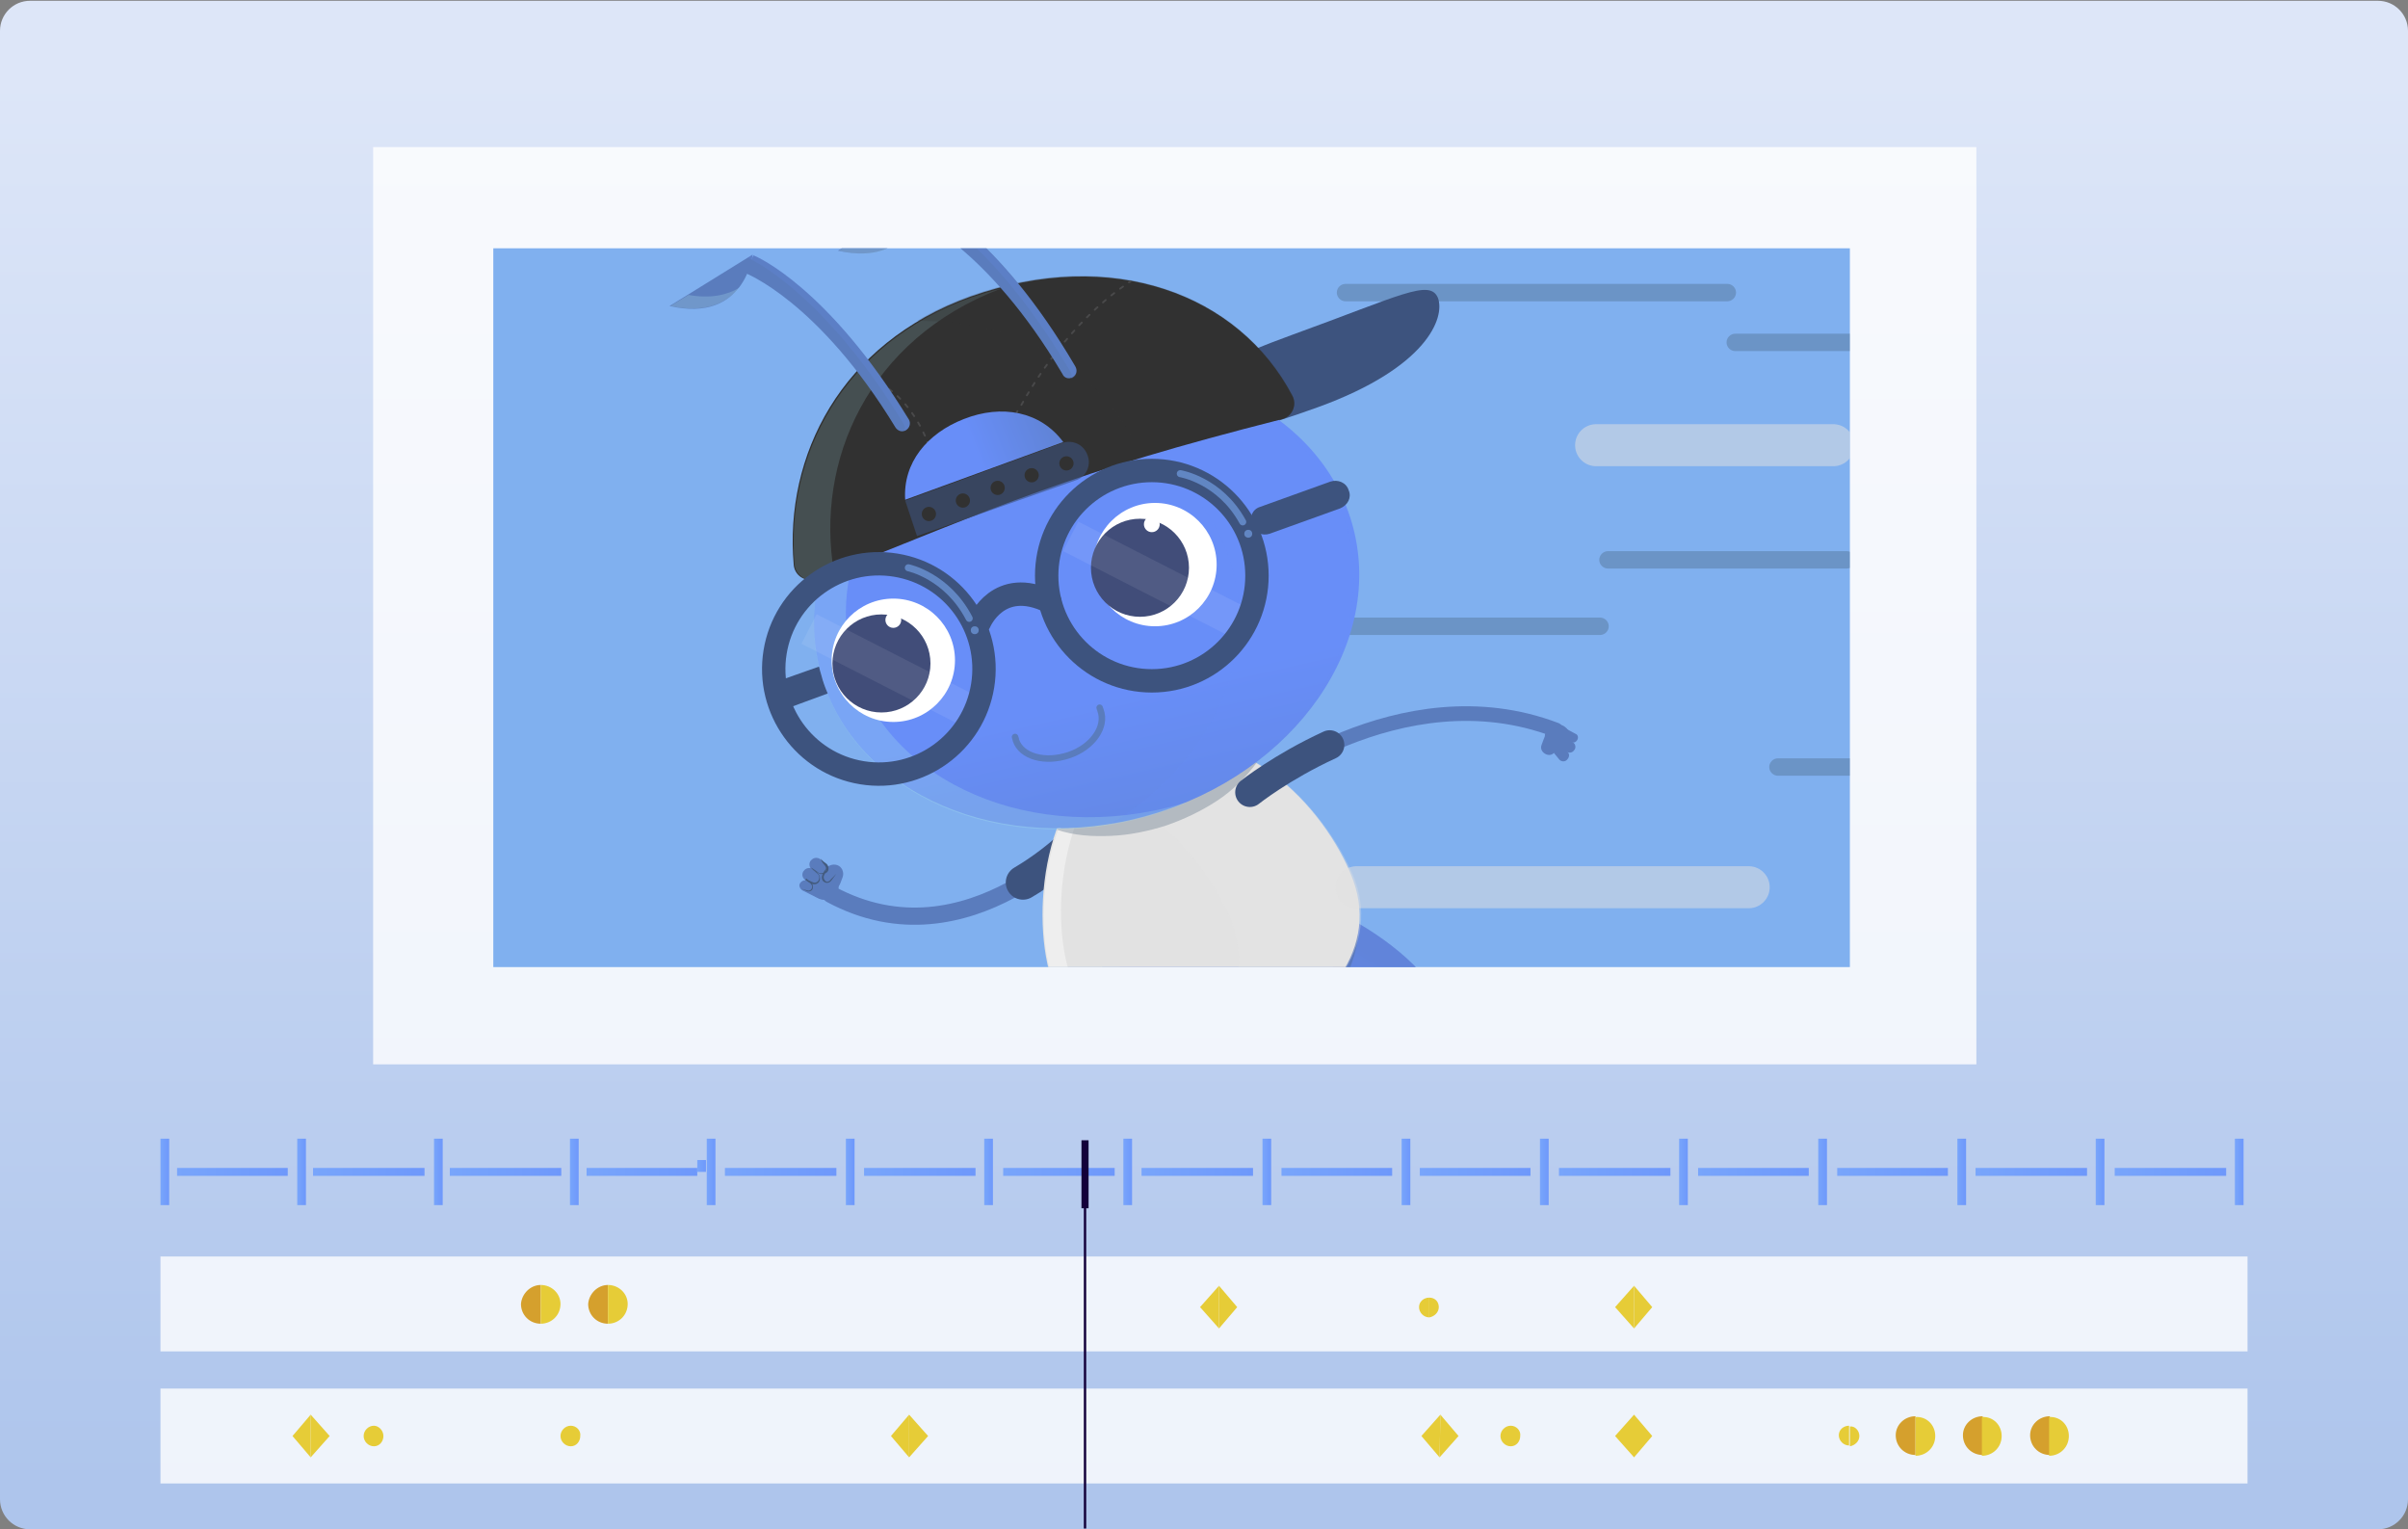 <?xml version="1.0" encoding="utf-8"?>
<!-- Generator: Adobe Illustrator 22.1.0, SVG Export Plug-In . SVG Version: 6.00 Build 0)  -->
<svg version="1.1" id="Capa_1" xmlns="http://www.w3.org/2000/svg" xmlns:xlink="http://www.w3.org/1999/xlink" x="0px" y="0px"
	 viewBox="0 0 304.6 193.4" style="enable-background:new 0 0 304.6 193.4;" xml:space="preserve">
<rect x="0" y="0" width="304.6" height="193.4" fill="#808080" stroke="none"/>
<style type="text/css">
	.st0{fill:url(#SVGID_1_);}
	.st1{opacity:0.8;fill:#FFFFFF;enable-background:new    ;}
	.st2{fill:#E6CC37;}
	.st3{fill:url(#SVGID_2_);}
	.st4{fill:url(#SVGID_3_);}
	.st5{fill:url(#SVGID_4_);}
	.st6{fill:url(#SVGID_5_);}
	.st7{fill:url(#SVGID_6_);}
	.st8{fill:url(#SVGID_7_);}
	.st9{fill:url(#SVGID_8_);}
	.st10{fill:url(#SVGID_9_);}
	.st11{fill:url(#SVGID_10_);}
	.st12{fill:url(#SVGID_11_);}
	.st13{fill:url(#SVGID_12_);}
	.st14{fill:url(#SVGID_13_);}
	.st15{fill:url(#SVGID_14_);}
	.st16{fill:url(#SVGID_15_);}
	.st17{fill:url(#SVGID_16_);}
	.st18{fill:url(#SVGID_17_);}
	.st19{fill:url(#SVGID_18_);}
	.st20{fill:url(#SVGID_19_);}
	.st21{fill:url(#SVGID_20_);}
	.st22{fill:url(#SVGID_21_);}
	.st23{fill:url(#SVGID_22_);}
	.st24{fill:url(#SVGID_23_);}
	.st25{fill:url(#SVGID_24_);}
	.st26{fill:url(#SVGID_25_);}
	.st27{fill:url(#SVGID_26_);}
	.st28{fill:url(#SVGID_27_);}
	.st29{fill:url(#SVGID_28_);}
	.st30{fill:url(#SVGID_29_);}
	.st31{fill:url(#SVGID_30_);}
	.st32{fill:url(#SVGID_31_);}
	.st33{fill:url(#SVGID_32_);}
	.st34{fill:url(#SVGID_33_);}
	.st35{fill:#80B0EF;}
	.st36{opacity:0.48;}
	.st37{opacity:0.73;clip-path:url(#SVGID_35_);}
	.st38{fill:#465E77;}
	.st39{clip-path:url(#SVGID_37_);}
	.st40{fill:#5A7CBD;}
	.st41{fill:none;stroke:#5A7CBD;stroke-width:2.175;stroke-linecap:round;stroke-miterlimit:10;}
	.st42{fill:none;stroke:#3D537E;stroke-width:4.35;stroke-linecap:round;stroke-miterlimit:10;}
	.st43{fill:#435B7E;}
	.st44{fill:#3D537E;}
	.st45{fill:none;stroke:#5A7CBD;stroke-width:1.852;stroke-linecap:round;stroke-miterlimit:10;}
	.st46{fill:url(#SVGID_38_);}
	.st47{opacity:0.15;fill:#688FF8;enable-background:new    ;}
	.st48{opacity:0.27;fill:#A9E3EE;enable-background:new    ;}
	.st49{opacity:0.3;}
	.st50{fill:#425971;}
	.st51{fill:#E2E2E2;}
	.st52{opacity:0.3;fill:#E2E2E2;enable-background:new    ;}
	.st53{opacity:0.4;}
	.st54{fill:#FFFFFF;}
	.st55{fill:url(#SVGID_39_);}
	.st56{fill:#313131;}
	.st57{opacity:0.17;}
	.st58{fill:#A9E3EE;}
	.st59{opacity:0.26;}
	.st60{fill:none;stroke:#49494A;stroke-width:0.232;stroke-linecap:round;stroke-miterlimit:10;}
	.st61{fill:none;stroke:#49494A;stroke-width:0.232;stroke-linecap:round;stroke-miterlimit:10;stroke-dasharray:0.462,0.925;}
	.st62{fill:none;stroke:#49494A;stroke-width:0.232;stroke-linecap:round;stroke-miterlimit:10;stroke-dasharray:0.471,0.942;}
	.st63{opacity:0.15;}
	.st64{fill:#688FF8;}
	.st65{opacity:0.27;}
	.st66{fill:none;stroke:#5A7CBD;stroke-width:0.822;stroke-linecap:round;stroke-linejoin:round;stroke-miterlimit:10;}
	.st67{fill:#414D79;}
	.st68{opacity:8.000000e-02;fill:#FFFFFF;enable-background:new    ;}
	.st69{fill:none;stroke:#3D537E;stroke-width:2.958;stroke-miterlimit:10;}
	.st70{fill:none;stroke:#3D537E;stroke-width:2.958;stroke-linecap:round;stroke-miterlimit:10;}
	
		.st71{opacity:0.6;fill:none;stroke:#7AA8F2;stroke-width:0.886;stroke-linecap:round;stroke-miterlimit:10;enable-background:new    ;}
	.st72{opacity:0.6;fill:#7AA8F2;enable-background:new    ;}
	.st73{fill:url(#SVGID_40_);}
	.st74{opacity:0.6;fill:#3D537E;enable-background:new    ;}
	.st75{fill:none;stroke:#3D537E;stroke-width:3.704;stroke-linecap:round;stroke-miterlimit:10;}
	.st76{clip-path:url(#SVGID_42_);}
	
		.st77{opacity:0.52;fill:none;stroke:#E2E2E2;stroke-width:5.316;stroke-linecap:round;stroke-linejoin:round;stroke-miterlimit:10;enable-background:new    ;}
	.st78{fill:#D5A02D;}
	.st79{fill:#13003A;}
</style>
<g>
	
		<linearGradient id="SVGID_1_" gradientUnits="userSpaceOnUse" x1="152.3" y1="183.316" x2="152.3" y2="5.579" gradientTransform="matrix(1 0 0 -1 0 193.4)">
		<stop  offset="0" style="stop-color:#DDE6F8"/>
		<stop  offset="1" style="stop-color:#AEC5EC"/>
	</linearGradient>
	<path class="st0" d="M300.8,0.1H3.8C1.7,0.1,0,1.8,0,3.9v185.7c0,2.1,1.7,3.8,3.8,3.8h297c2.1,0,3.8-1.7,3.8-3.8V3.9
		C304.6,1.8,302.9,0.1,300.8,0.1z"/>
	<rect x="47.2" y="18.6" class="st1" width="202.8" height="116"/>
	<rect x="20.3" y="175.6" class="st1" width="264" height="12"/>
	<rect x="20.3" y="158.9" class="st1" width="264" height="12"/>
	<g>
		<polygon class="st2" points="154.2,162.6 154.2,168 151.8,165.3 		"/>
		<polygon class="st2" points="156.5,165.3 154.2,168 154.2,162.6 		"/>
	</g>
	<g>
		<polygon class="st2" points="206.7,162.6 206.7,168 204.3,165.3 		"/>
		<polygon class="st2" points="209,165.3 206.7,168 206.7,162.6 		"/>
	</g>
	<polygon class="st2" points="206.7,178.9 204.3,181.6 206.7,184.3 209,181.6 	"/>
	<g>
		<polygon class="st2" points="182.2,178.9 182.1,184.3 179.8,181.6 		"/>
		<polygon class="st2" points="184.5,181.6 182.1,184.3 182.2,178.9 		"/>
	</g>
	<g>
		<polygon class="st2" points="115,178.9 115,184.3 112.7,181.6 		"/>
		<polygon class="st2" points="117.4,181.6 115,184.3 115,178.9 		"/>
	</g>
	<g>
		<polygon class="st2" points="39.3,178.9 39.3,184.3 37,181.6 		"/>
		<polygon class="st2" points="41.7,181.6 39.3,184.3 39.3,178.9 		"/>
	</g>
	<g>
		
			<linearGradient id="SVGID_2_" gradientUnits="userSpaceOnUse" x1="72.115" y1="45.2" x2="73.209" y2="45.2" gradientTransform="matrix(1 0 0 -1 0 193.4)">
			<stop  offset="0" style="stop-color:#78A5FB"/>
			<stop  offset="1" style="stop-color:#6E98FB"/>
		</linearGradient>
		<rect x="72.1" y="144" class="st3" width="1.1" height="8.4"/>
		
			<linearGradient id="SVGID_3_" gradientUnits="userSpaceOnUse" x1="89.38" y1="45.2" x2="90.473" y2="45.2" gradientTransform="matrix(1 0 0 -1 0 193.4)">
			<stop  offset="0" style="stop-color:#78A5FB"/>
			<stop  offset="1" style="stop-color:#6E98FB"/>
		</linearGradient>
		<rect x="89.4" y="144" class="st4" width="1.1" height="8.4"/>
		
			<linearGradient id="SVGID_4_" gradientUnits="userSpaceOnUse" x1="106.956" y1="45.2" x2="108.05" y2="45.2" gradientTransform="matrix(1 0 0 -1 0 193.4)">
			<stop  offset="0" style="stop-color:#78A5FB"/>
			<stop  offset="1" style="stop-color:#6E98FB"/>
		</linearGradient>
		<rect x="107" y="144" class="st5" width="1.1" height="8.4"/>
		
			<linearGradient id="SVGID_5_" gradientUnits="userSpaceOnUse" x1="124.533" y1="45.2" x2="125.626" y2="45.2" gradientTransform="matrix(1 0 0 -1 0 193.4)">
			<stop  offset="0" style="stop-color:#78A5FB"/>
			<stop  offset="1" style="stop-color:#6E98FB"/>
		</linearGradient>
		<rect x="124.5" y="144" class="st6" width="1.1" height="8.4"/>
		
			<linearGradient id="SVGID_6_" gradientUnits="userSpaceOnUse" x1="142.109" y1="45.2" x2="143.203" y2="45.2" gradientTransform="matrix(1 0 0 -1 0 193.4)">
			<stop  offset="0" style="stop-color:#78A5FB"/>
			<stop  offset="1" style="stop-color:#6E98FB"/>
		</linearGradient>
		<rect x="142.1" y="144" class="st7" width="1.1" height="8.4"/>
		
			<linearGradient id="SVGID_7_" gradientUnits="userSpaceOnUse" x1="159.686" y1="45.2" x2="160.78" y2="45.2" gradientTransform="matrix(1 0 0 -1 0 193.4)">
			<stop  offset="0" style="stop-color:#78A5FB"/>
			<stop  offset="1" style="stop-color:#6E98FB"/>
		</linearGradient>
		<rect x="159.7" y="144" class="st8" width="1.1" height="8.4"/>
		
			<linearGradient id="SVGID_8_" gradientUnits="userSpaceOnUse" x1="177.262" y1="45.2" x2="178.356" y2="45.2" gradientTransform="matrix(1 0 0 -1 0 193.4)">
			<stop  offset="0" style="stop-color:#78A5FB"/>
			<stop  offset="1" style="stop-color:#6E98FB"/>
		</linearGradient>
		<rect x="177.3" y="144" class="st9" width="1.1" height="8.4"/>
		
			<linearGradient id="SVGID_9_" gradientUnits="userSpaceOnUse" x1="194.839" y1="45.2" x2="195.933" y2="45.2" gradientTransform="matrix(1 0 0 -1 0 193.4)">
			<stop  offset="0" style="stop-color:#78A5FB"/>
			<stop  offset="1" style="stop-color:#6E98FB"/>
		</linearGradient>
		<rect x="194.8" y="144" class="st10" width="1.1" height="8.4"/>
		
			<linearGradient id="SVGID_10_" gradientUnits="userSpaceOnUse" x1="212.416" y1="45.2" x2="213.509" y2="45.2" gradientTransform="matrix(1 0 0 -1 0 193.4)">
			<stop  offset="0" style="stop-color:#78A5FB"/>
			<stop  offset="1" style="stop-color:#6E98FB"/>
		</linearGradient>
		<rect x="212.4" y="144" class="st11" width="1.1" height="8.4"/>
		
			<linearGradient id="SVGID_11_" gradientUnits="userSpaceOnUse" x1="229.992" y1="45.2" x2="231.086" y2="45.2" gradientTransform="matrix(1 0 0 -1 0 193.4)">
			<stop  offset="0" style="stop-color:#78A5FB"/>
			<stop  offset="1" style="stop-color:#6E98FB"/>
		</linearGradient>
		<rect x="230" y="144" class="st12" width="1.1" height="8.4"/>
		
			<linearGradient id="SVGID_12_" gradientUnits="userSpaceOnUse" x1="247.569" y1="45.2" x2="248.662" y2="45.2" gradientTransform="matrix(1 0 0 -1 0 193.4)">
			<stop  offset="0" style="stop-color:#78A5FB"/>
			<stop  offset="1" style="stop-color:#6E98FB"/>
		</linearGradient>
		<rect x="247.6" y="144" class="st13" width="1.1" height="8.4"/>
		
			<linearGradient id="SVGID_13_" gradientUnits="userSpaceOnUse" x1="265.145" y1="45.2" x2="266.239" y2="45.2" gradientTransform="matrix(1 0 0 -1 0 193.4)">
			<stop  offset="0" style="stop-color:#78A5FB"/>
			<stop  offset="1" style="stop-color:#6E98FB"/>
		</linearGradient>
		<rect x="265.1" y="144" class="st14" width="1.1" height="8.4"/>
		
			<linearGradient id="SVGID_14_" gradientUnits="userSpaceOnUse" x1="282.722" y1="45.2" x2="283.816" y2="45.2" gradientTransform="matrix(1 0 0 -1 0 193.4)">
			<stop  offset="0" style="stop-color:#78A5FB"/>
			<stop  offset="1" style="stop-color:#6E98FB"/>
		</linearGradient>
		<rect x="282.7" y="144" class="st15" width="1.1" height="8.4"/>
		
			<linearGradient id="SVGID_15_" gradientUnits="userSpaceOnUse" x1="74.173" y1="45.2" x2="88.234" y2="45.2" gradientTransform="matrix(1 0 0 -1 0 193.4)">
			<stop  offset="0" style="stop-color:#78A5FB"/>
			<stop  offset="1" style="stop-color:#6E98FB"/>
		</linearGradient>
		<polygon class="st16" points="88.2,147.7 88.2,148.7 74.2,148.7 74.2,147.7 		"/>
		
			<linearGradient id="SVGID_16_" gradientUnits="userSpaceOnUse" x1="91.749" y1="45.2" x2="105.811" y2="45.2" gradientTransform="matrix(1 0 0 -1 0 193.4)">
			<stop  offset="0" style="stop-color:#78A5FB"/>
			<stop  offset="1" style="stop-color:#6E98FB"/>
		</linearGradient>
		<polygon class="st17" points="105.8,147.7 105.8,148.7 91.7,148.7 91.7,147.7 		"/>
		
			<linearGradient id="SVGID_17_" gradientUnits="userSpaceOnUse" x1="109.326" y1="45.2" x2="123.387" y2="45.2" gradientTransform="matrix(1 0 0 -1 0 193.4)">
			<stop  offset="0" style="stop-color:#78A5FB"/>
			<stop  offset="1" style="stop-color:#6E98FB"/>
		</linearGradient>
		<polygon class="st18" points="123.4,147.7 123.4,148.7 109.3,148.7 109.3,147.7 		"/>
		
			<linearGradient id="SVGID_18_" gradientUnits="userSpaceOnUse" x1="126.9" y1="45.2" x2="140.961" y2="45.2" gradientTransform="matrix(1 0 0 -1 0 193.4)">
			<stop  offset="0" style="stop-color:#78A5FB"/>
			<stop  offset="1" style="stop-color:#6E98FB"/>
		</linearGradient>
		<polygon class="st19" points="141,147.7 141,148.7 126.9,148.7 126.9,147.7 		"/>
		
			<linearGradient id="SVGID_19_" gradientUnits="userSpaceOnUse" x1="144.435" y1="45.2" x2="158.497" y2="45.2" gradientTransform="matrix(1 0 0 -1 0 193.4)">
			<stop  offset="0" style="stop-color:#78A5FB"/>
			<stop  offset="1" style="stop-color:#6E98FB"/>
		</linearGradient>
		<polygon class="st20" points="158.5,147.7 158.5,148.7 144.4,148.7 144.4,147.7 		"/>
		
			<linearGradient id="SVGID_20_" gradientUnits="userSpaceOnUse" x1="162.055" y1="45.2" x2="176.117" y2="45.2" gradientTransform="matrix(1 0 0 -1 0 193.4)">
			<stop  offset="0" style="stop-color:#78A5FB"/>
			<stop  offset="1" style="stop-color:#6E98FB"/>
		</linearGradient>
		<polygon class="st21" points="176.1,147.7 176.1,148.7 162.1,148.7 162.1,147.7 		"/>
		
			<linearGradient id="SVGID_21_" gradientUnits="userSpaceOnUse" x1="179.567" y1="45.2" x2="193.628" y2="45.2" gradientTransform="matrix(1 0 0 -1 0 193.4)">
			<stop  offset="0" style="stop-color:#78A5FB"/>
			<stop  offset="1" style="stop-color:#6E98FB"/>
		</linearGradient>
		<polygon class="st22" points="193.6,147.7 193.6,148.7 179.6,148.7 179.6,147.7 		"/>
		
			<linearGradient id="SVGID_22_" gradientUnits="userSpaceOnUse" x1="197.2" y1="45.2" x2="211.261" y2="45.2" gradientTransform="matrix(1 0 0 -1 0 193.4)">
			<stop  offset="0" style="stop-color:#78A5FB"/>
			<stop  offset="1" style="stop-color:#6E98FB"/>
		</linearGradient>
		<polygon class="st23" points="211.3,147.7 211.3,148.7 197.2,148.7 197.2,147.7 		"/>
		
			<linearGradient id="SVGID_23_" gradientUnits="userSpaceOnUse" x1="214.785" y1="45.2" x2="228.846" y2="45.2" gradientTransform="matrix(1 0 0 -1 0 193.4)">
			<stop  offset="0" style="stop-color:#78A5FB"/>
			<stop  offset="1" style="stop-color:#6E98FB"/>
		</linearGradient>
		<polygon class="st24" points="228.8,147.7 228.8,148.7 214.8,148.7 214.8,147.7 		"/>
		
			<linearGradient id="SVGID_24_" gradientUnits="userSpaceOnUse" x1="232.355" y1="45.2" x2="246.417" y2="45.2" gradientTransform="matrix(1 0 0 -1 0 193.4)">
			<stop  offset="0" style="stop-color:#78A5FB"/>
			<stop  offset="1" style="stop-color:#6E98FB"/>
		</linearGradient>
		<polygon class="st25" points="246.4,147.7 246.4,148.7 232.4,148.7 232.4,147.7 		"/>
		
			<linearGradient id="SVGID_25_" gradientUnits="userSpaceOnUse" x1="249.938" y1="45.2" x2="264" y2="45.2" gradientTransform="matrix(1 0 0 -1 0 193.4)">
			<stop  offset="0" style="stop-color:#78A5FB"/>
			<stop  offset="1" style="stop-color:#6E98FB"/>
		</linearGradient>
		<polygon class="st26" points="264,147.7 264,148.7 249.9,148.7 249.9,147.7 		"/>
		
			<linearGradient id="SVGID_26_" gradientUnits="userSpaceOnUse" x1="267.515" y1="45.2" x2="281.576" y2="45.2" gradientTransform="matrix(1 0 0 -1 0 193.4)">
			<stop  offset="0" style="stop-color:#78A5FB"/>
			<stop  offset="1" style="stop-color:#6E98FB"/>
		</linearGradient>
		<polygon class="st27" points="281.6,147.7 281.6,148.7 267.5,148.7 267.5,147.7 		"/>
		
			<linearGradient id="SVGID_27_" gradientUnits="userSpaceOnUse" x1="88.234" y1="45.95" x2="89.38" y2="45.95" gradientTransform="matrix(1 0 0 -1 0 193.4)">
			<stop  offset="0" style="stop-color:#78A5FB"/>
			<stop  offset="1" style="stop-color:#6E98FB"/>
		</linearGradient>
		<rect x="88.2" y="146.7" class="st28" width="1.1" height="1.5"/>
		
			<linearGradient id="SVGID_28_" gradientUnits="userSpaceOnUse" x1="54.851" y1="45.2" x2="55.945" y2="45.2" gradientTransform="matrix(1 0 0 -1 0 193.4)">
			<stop  offset="0" style="stop-color:#78A5FB"/>
			<stop  offset="1" style="stop-color:#6E98FB"/>
		</linearGradient>
		<rect x="54.9" y="144" class="st29" width="1.1" height="8.4"/>
		
			<linearGradient id="SVGID_29_" gradientUnits="userSpaceOnUse" x1="56.9" y1="45.2" x2="70.961" y2="45.2" gradientTransform="matrix(1 0 0 -1 0 193.4)">
			<stop  offset="0" style="stop-color:#78A5FB"/>
			<stop  offset="1" style="stop-color:#6E98FB"/>
		</linearGradient>
		<polygon class="st30" points="71,147.7 71,148.7 56.9,148.7 56.9,147.7 		"/>
		
			<linearGradient id="SVGID_30_" gradientUnits="userSpaceOnUse" x1="37.587" y1="45.2" x2="38.681" y2="45.2" gradientTransform="matrix(1 0 0 -1 0 193.4)">
			<stop  offset="0" style="stop-color:#78A5FB"/>
			<stop  offset="1" style="stop-color:#6E98FB"/>
		</linearGradient>
		<rect x="37.6" y="144" class="st31" width="1.1" height="8.4"/>
		
			<linearGradient id="SVGID_31_" gradientUnits="userSpaceOnUse" x1="39.644" y1="45.2" x2="53.706" y2="45.2" gradientTransform="matrix(1 0 0 -1 0 193.4)">
			<stop  offset="0" style="stop-color:#78A5FB"/>
			<stop  offset="1" style="stop-color:#6E98FB"/>
		</linearGradient>
		<polygon class="st32" points="53.7,147.7 53.7,148.7 39.6,148.7 39.6,147.7 		"/>
		
			<linearGradient id="SVGID_32_" gradientUnits="userSpaceOnUse" x1="20.323" y1="45.2" x2="21.417" y2="45.2" gradientTransform="matrix(1 0 0 -1 0 193.4)">
			<stop  offset="0" style="stop-color:#78A5FB"/>
			<stop  offset="1" style="stop-color:#6E98FB"/>
		</linearGradient>
		<rect x="20.3" y="144" class="st33" width="1.1" height="8.4"/>
		
			<linearGradient id="SVGID_33_" gradientUnits="userSpaceOnUse" x1="22.38" y1="45.2" x2="36.441" y2="45.2" gradientTransform="matrix(1 0 0 -1 0 193.4)">
			<stop  offset="0" style="stop-color:#78A5FB"/>
			<stop  offset="1" style="stop-color:#6E98FB"/>
		</linearGradient>
		<polygon class="st34" points="36.4,147.7 36.4,148.7 22.4,148.7 22.4,147.7 		"/>
	</g>
	<g>
		<rect x="62.4" y="31.4" class="st35" width="171.6" height="90.9"/>
		<g class="st36">
			<g>
				<defs>
					<rect id="SVGID_34_" x="62.4" y="31.4" width="171.6" height="90.9"/>
				</defs>
				<clipPath id="SVGID_35_">
					<use xlink:href="#SVGID_34_"  style="overflow:visible;"/>
				</clipPath>
				<g class="st37">
					<path class="st38" d="M233.6,71.9h-30.2c-0.6,0-1.1-0.5-1.1-1.1s0.5-1.1,1.1-1.1h30.2c0.6,0,1.1,0.5,1.1,1.1
						S234.2,71.9,233.6,71.9z"/>
					<path class="st38" d="M202.4,80.3h-36.9c-0.6,0-1.1-0.5-1.1-1.1s0.5-1.1,1.1-1.1h36.9c0.6,0,1.1,0.5,1.1,1.1
						S203,80.3,202.4,80.3z"/>
					<path class="st38" d="M218.5,38.1h-48.3c-0.6,0-1.1-0.5-1.1-1.1s0.5-1.1,1.1-1.1h48.3c0.6,0,1.1,0.5,1.1,1.1
						S219.1,38.1,218.5,38.1z"/>
					<path class="st38" d="M249.4,98.1h-24.5c-0.6,0-1.1-0.5-1.1-1.1s0.5-1.1,1.1-1.1h24.5c0.6,0,1.1,0.5,1.1,1.1
						C250.5,97.6,250,98.1,249.4,98.1z"/>
					<path class="st38" d="M257,44.4h-37.5c-0.6,0-1.1-0.5-1.1-1.1s0.5-1.1,1.1-1.1H257c0.6,0,1.1,0.5,1.1,1.1S257.6,44.4,257,44.4z
						"/>
				</g>
			</g>
		</g>
		<g>
			<g>
				<defs>
					<rect id="SVGID_36_" x="62.4" y="31.4" width="171.6" height="90.9"/>
				</defs>
				<clipPath id="SVGID_37_">
					<use xlink:href="#SVGID_36_"  style="overflow:visible;"/>
				</clipPath>
				<g class="st39">
					<g>
						<g>
							<path class="st40" d="M101.7,110.1L101.7,110.1c0.3-0.4,0.8-0.4,1.2-0.2l1.6,1.2c0.4,0.3,0.4,0.8,0.2,1.2l0,0
								c-0.3,0.4-0.8,0.4-1.2,0.2l-1.6-1.2C101.4,111,101.4,110.4,101.7,110.1z"/>
							<path class="st40" d="M101.2,111.7L101.2,111.7c0.2-0.3,0.6-0.5,0.9-0.3l1.6,0.8c0.3,0.2,0.5,0.6,0.3,0.9l0,0
								c-0.2,0.3-0.6,0.5-0.9,0.3l-1.6-0.8C101.2,112.4,101,112,101.2,111.7z"/>
							<path class="st40" d="M102.7,108.7L102.7,108.7c0.3-0.3,0.9-0.3,1.2,0.1l1.1,1.2c0.3,0.3,0.3,0.9-0.1,1.2l0,0
								c-0.3,0.3-0.9,0.3-1.2-0.1l-1.1-1.2C102.3,109.5,102.3,109,102.7,108.7z"/>
							<path class="st40" d="M105.9,109.4L105.9,109.4c0.6,0.2,0.9,0.9,0.7,1.5l-0.3,0.8c-0.2,0.6-0.9,0.9-1.5,0.7l0,0
								c-0.6-0.2-0.9-0.9-0.7-1.5l0.3-0.9C104.6,109.5,105.3,109.2,105.9,109.4z"/>
							<circle class="st40" cx="104.3" cy="112" r="1.8"/>
						</g>
						<path class="st41" d="M137.7,104.9c0,0-15.2,17.6-32.6,8.2"/>
						<path class="st42" d="M137.7,104.9c0,0-3.2,3.7-8.3,6.7"/>
						<g>
							<path class="st43" d="M104.6,109.7c-0.1,0.3-0.2,0.6-0.3,0.9c-0.2,0.3-0.1,0.6,0.1,0.8s0.5,0.1,0.7-0.2
								c0.2-0.2,0.5-0.5,0.7-0.7c-0.2,0.3-0.4,0.5-0.6,0.8s-0.6,0.5-1,0.2c-0.3-0.2-0.3-0.7-0.1-1
								C104.2,110.2,104.4,110,104.6,109.7z"/>
						</g>
						<g>
							<path class="st43" d="M102.5,109.7l0.8,0.6c0.3,0.2,0.5,0.6,0.4,1s-0.5,0.6-0.9,0.5s-0.6-0.3-0.9-0.5l0.1-0.2l0.6,0.5
								c0.2,0.2,0.3,0.5,0.2,0.8c-0.1,0.3-0.5,0.4-0.7,0.3l-0.7-0.3l0.7,0.2c0.2,0.1,0.5,0,0.6-0.3c0.1-0.2,0-0.4-0.2-0.6l-0.6-0.4
								c0,0-0.1-0.1,0-0.1c0,0,0.1-0.1,0.1,0l0,0c0.3,0.1,0.6,0.3,0.9,0.4c0.3,0.1,0.6-0.1,0.7-0.4c0.1-0.3,0-0.6-0.3-0.8
								L102.5,109.7z"/>
						</g>
						<g>
							<path class="st43" d="M102.6,109.7c0.3,0.2,0.6,0.4,1,0.7l0,0c0.3,0.1,0.6,0,0.8-0.2c0.2-0.2,0.1-0.6-0.1-0.8l0,0l0,0
								c-0.2-0.2-0.4-0.5-0.5-0.8c0.2,0.2,0.4,0.4,0.7,0.6l0,0c0.3,0.2,0.4,0.7,0.2,1c-0.2,0.3-0.7,0.4-1,0.3l0,0l0,0
								C103.1,110.2,102.8,110,102.6,109.7z"/>
						</g>
					</g>
					<path class="st44" d="M181.9,37.7c0.9,2.5-1.4,8.8-15.2,13.8s-25.6,7-26.6,4.5s9.5-8.6,23.2-13.6
						C177.1,37.4,180.9,35.2,181.9,37.7z"/>
					<path class="st40" d="M173.6,147.8c0.5,2.2,3.5,13.9,8.6,22.8c0.1,0.2,0,0.5-0.2,0.6l-4.6,1.5c-1.8,0.6-2.7,2.4-2.2,4.2l0,0
						c0.1,0.2,0.3,0.3,0.6,0.2c0,0,5.6-2.6,7.4-3.5c0,0,2.7-1.1,1.7-2.8c-2.8-4.4-7.1-16.6-8.8-23.7c-0.1-0.2-0.3-0.4-0.5-0.3
						l-1.6,0.5C173.6,147.4,173.5,147.6,173.6,147.8z"/>
					<path class="st45" d="M139.8,138.5c0,0-1.4,8.7,8.2,25.1"/>
					<path class="st40" d="M153.4,151.8c0.5,2.2,3.3,13.9,8.3,22.9c0.1,0.2,0,0.5-0.2,0.6l-4.6,1.4c-1.8,0.5-2.8,2.4-2.2,4.2l0,0
						c0.1,0.2,0.3,0.4,0.6,0.2c0,0,5.6-2.5,7.5-3.4c0,0,2.7-1.1,1.7-2.8c-2.7-4.5-6.9-16.7-8.5-23.8c-0.1-0.2-0.3-0.4-0.5-0.3
						l-1.6,0.5C153.5,151.4,153.4,151.6,153.4,151.8z"/>
					
						<linearGradient id="SVGID_38_" gradientUnits="userSpaceOnUse" x1="151.127" y1="60.616" x2="176.711" y2="81.801" gradientTransform="matrix(0.94 -0.341 -0.341 -0.94 31.093 255.517)">
						<stop  offset="0.497" style="stop-color:#688EF8"/>
						<stop  offset="1" style="stop-color:#6083D5"/>
					</linearGradient>
					<path class="st46" d="M182.9,127.9c4.3,11.9-1.4,21.7-14.8,26.5c-13.4,4.8-26.6-0.1-30.4-10.7c-3.8-10.6-0.4-26.3,13-31.2
						C160.8,108.9,179.6,118.8,182.9,127.9z"/>
					<path class="st47" d="M150.7,112.6c-4.2,1.5-7.4,4.1-9.7,7.2c9.3,2.1,19.4,9,21.7,15.4c3,8.4,1.1,15.8-5.1,21.1
						c3.4,0,6.9-0.6,10.5-1.9c13.4-4.8,19.1-14.6,14.8-26.5C179.6,118.8,160.8,108.9,150.7,112.6z"/>
					<path class="st45" d="M172.4,130.5c0,0,6.2,6.3,7.9,25.2"/>
					<path class="st48" d="M171,153.1c-13.4,4.8-26.6-0.1-30.4-10.7c-3.5-9.8-0.8-24,10.1-29.9h-0.1c-13.4,4.8-16.8,20.6-13,31.2
						s17,15.5,30.4,10.7c1.4-0.5,2.8-1.1,4-1.7C171.7,152.8,171.4,153,171,153.1z"/>
					<g class="st49">
						<path class="st50" d="M136.5,129.2c3.1,2.1,6.6,3.2,10.1,3.4s6.8-0.6,10.1-1.9c3.3-1.3,6.3-3,8.9-5.3c1.3-1.2,2.5-2.4,3.6-3.9
							c1-1.5,2-3,2.5-4.9c0.3,1.9-0.2,3.9-0.9,5.7s-1.8,3.6-3.1,5.1c-2.6,3.1-6.1,5.3-9.7,6.7c-3.7,1.4-7.9,2.1-11.8,1.2
							C142.3,134.6,138.6,132.4,136.5,129.2z"/>
					</g>
					<path class="st51" d="M171.2,111.4c3.3,9.2-4.2,17.5-14.5,21.2s-20.5-0.1-23.5-8.2c-3-8.2-1.3-25.5,9-29.3
						C158.1,89.3,168.7,104.3,171.2,111.4z"/>
					<path class="st52" d="M142.4,95c-2.4,0.9-4.3,2.5-5.8,4.5c10.4,1.6,17.3,11.9,19.3,17.4c2.4,6.6-0.8,12.7-6.6,17
						c2.4,0,5-0.5,7.6-1.4c10.3-3.7,17.8-12,14.5-21.2C168.7,104.3,158.1,89.3,142.4,95z"/>
					<g class="st53">
						<path class="st54" d="M135.5,123.7c-3-8.2-1.1-25.6,9.4-29.4c0.2-0.1,0.5-0.2,0.7-0.2c-0.9,0.2-1.9,0.5-2.9,0.8
							c-10.5,3.8-12.4,21.2-9.4,29.4c2.9,7.9,12.8,11.7,23,8.4C146.9,134.9,138.1,131.1,135.5,123.7z"/>
					</g>
					<g class="st49">
						<path class="st50" d="M133.6,104.9c2.3-0.8,4.4-1.4,6.5-2.1c2.1-0.6,4.2-1.3,6.3-2s4.1-1.4,6.2-2.1c2.1-0.7,4.1-1.6,6.4-2.3
							c-1.4,1.9-3.1,3.6-5.1,4.9c-2,1.3-4.1,2.3-6.4,3.1c-2.2,0.7-4.6,1.2-6.9,1.3C138.3,105.8,135.9,105.7,133.6,104.9z"/>
					</g>
					
						<linearGradient id="SVGID_39_" gradientUnits="userSpaceOnUse" x1="163.59" y1="151.631" x2="155.698" y2="88.343" gradientTransform="matrix(0.94 -0.341 -0.341 -0.94 31.093 255.517)">
						<stop  offset="0.497" style="stop-color:#688EF8"/>
						<stop  offset="1" style="stop-color:#6083D5"/>
					</linearGradient>
					<path class="st55" d="M171,66.1c4.4,15.1-7.1,31.7-25.7,37c-18.5,5.3-37.1-2.6-41.4-17.7s7.1-31.7,25.7-37
						C148.1,43.1,166.6,51,171,66.1z"/>
					<path class="st48" d="M150.1,101.5c-1.5,0.6-3.1,1.2-4.8,1.7c-17.6,5.1-35.1-1.8-40.6-15.4c-0.3-0.7-0.6-1.5-0.8-2.3
						c-0.1-0.4-0.2-0.7-0.3-1.1c-3.4-14.6,7.6-30.2,25.2-35.7C113.1,55.3,104,70.3,107.9,84c4.4,15.1,22.9,23,41.4,17.7
						C149.6,101.6,149.9,101.5,150.1,101.5z"/>
					<path class="st47" d="M129.4,48.5c-3.5,1-6.7,2.4-9.6,4.1c16.5-2.6,32,5.2,36,19c3.5,12.2-3.2,25.4-15.5,32.7
						c1.6-0.3,3.3-0.6,4.9-1.1c18.2-5.2,29.5-21.7,25.1-36.8C166,51.2,147.7,43.2,129.4,48.5z"/>
					<g>
						<path class="st56" d="M122.8,37.5c-16.5,5.9-23.6,20.2-22.4,33.9c0.1,1.4,1.5,2.3,2.9,1.8c23.5-9.4,32.1-13.4,58.9-20.2
							c1.2-0.3,1.9-1.7,1.3-2.9C156.7,37.1,140.6,31.2,122.8,37.5z"/>
						<g class="st57">
							<path class="st58" d="M126.6,36.5c-1.2,0.3-2.5,0.7-3.7,1.1c-16.4,5.9-23.5,20.1-22.4,33.7c0.1,1.5,1.7,2.5,3.1,1.9l1.9-0.8
								C103.1,58.3,109.8,42.9,126.6,36.5z"/>
						</g>
						<g class="st59">
							<path class="st56" d="M144.3,57.7c5.1-1.5,10.9-3,17.9-4.8c1.3-0.3,1.9-1.7,1.3-2.9c-6.8-12.9-22.9-18.9-40.7-12.6
								c-2.5,0.9-4.7,1.9-6.8,3.2C129,40.4,139.7,47,144.3,57.7z"/>
						</g>
					</g>
					<g>
						<g>
							<path class="st60" d="M128.6,52.2c0,0,0-0.1,0.1-0.2"/>
							<path class="st61" d="M129.2,51.2c1.5-2.7,6.1-10.3,13.2-15.2"/>
							<path class="st60" d="M142.8,35.7c0.1,0,0.1-0.1,0.2-0.1"/>
						</g>
					</g>
					<g>
						<g>
							<path class="st60" d="M117.4,56.1c0,0,0-0.1-0.1-0.2"/>
							<path class="st62" d="M117,55.1c-0.9-2-3.2-6.1-7.5-7.4"/>
							<path class="st60" d="M109,47.5c-0.1,0-0.1,0-0.2-0.1"/>
						</g>
					</g>
					<g>
						<path class="st40" d="M181.2,161.7L181.2,161.7c-0.4,0.1-0.8-0.2-0.9-0.5l-0.9-4c-0.1-0.4,0.2-0.8,0.5-0.9l0,0
							c0.4-0.1,0.8,0.2,0.9,0.5l0.9,4C181.9,161.2,181.6,161.6,181.2,161.7z"/>
						<path class="st40" d="M183.7,160.2L183.7,160.2c-0.3,0.2-0.8,0.2-1-0.2l-2.1-2.9c-0.2-0.3-0.2-0.8,0.2-1l0,0
							c0.3-0.2,0.8-0.2,1,0.2l2.1,2.9C184.1,159.5,184,159.9,183.7,160.2z"/>
						<path class="st40" d="M178.8,161.6L178.8,161.6c-0.4,0-0.7-0.4-0.7-0.8l0.3-3.6c0-0.4,0.4-0.7,0.8-0.7l0,0
							c0.4,0,0.7,0.4,0.7,0.8l-0.3,3.6C179.5,161.4,179.2,161.7,178.8,161.6z"/>
						<path class="st40" d="M176.1,158L176.1,158c-0.2-0.3-0.1-0.8,0.3-1l2.5-1.5c0.3-0.2,0.8-0.1,1,0.3l0,0c0.2,0.3,0.1,0.8-0.3,1
							l-2.5,1.5C176.7,158.4,176.3,158.3,176.1,158z"/>
						<circle class="st40" cx="180.1" cy="156.5" r="1.6"/>
					</g>
					<g>
						<path class="st40" d="M150.9,168.9L150.9,168.9c0.4-0.1,0.5-0.6,0.4-0.9l-1.6-3.8c-0.1-0.4-0.6-0.5-0.9-0.4l0,0
							c-0.4,0.1-0.5,0.6-0.4,0.9l1.6,3.8C150.2,168.8,150.6,169,150.9,168.9z"/>
						<path class="st40" d="M148.1,169.1L148.1,169.1c0.4,0,0.7-0.3,0.7-0.7l0.1-3.6c0-0.4-0.3-0.7-0.7-0.7l0,0
							c-0.4,0-0.7,0.3-0.7,0.7l-0.1,3.6C147.4,168.8,147.7,169.1,148.1,169.1z"/>
						<path class="st40" d="M153,167.5L153,167.5c0.3-0.3,0.4-0.7,0.1-1l-2.3-2.8c-0.3-0.3-0.7-0.4-1-0.1l0,0
							c-0.3,0.3-0.4,0.7-0.1,1l2.3,2.8C152.2,167.7,152.6,167.8,153,167.5z"/>
						<path class="st40" d="M153.1,163L153.1,163c0-0.4-0.4-0.7-0.8-0.7l-2.9,0.2c-0.4,0-0.7,0.4-0.7,0.8l0,0c0,0.4,0.4,0.7,0.8,0.7
							l2.9-0.2C152.8,163.7,153.1,163.4,153.1,163z"/>
						<circle class="st40" cx="148.9" cy="164.1" r="1.6"/>
					</g>
					<g>
						<g>
							<g>
								<path class="st40" d="M114.6,54.4L114.6,54.4c-0.5,0.3-1,0.1-1.3-0.3C103.5,38,94.2,34.5,94.2,34.5l1.1-2.2
									c0.4,0.1,9.5,4.1,19.7,20.8C115.2,53.5,115.1,54.1,114.6,54.4z"/>
								<path class="st40" d="M84.7,38.7l10.5-6.5C95.2,32.2,94.3,40.9,84.7,38.7z"/>
							</g>
							<g class="st63">
								<path class="st64" d="M95.2,32.2l-0.6,0.4c2.1,1,10.5,5.9,19.7,21c0.2,0.3,0.2,0.6,0.1,0.9c0.1,0,0.1,0,0.2-0.1
									c0.5-0.3,0.6-0.9,0.3-1.3C104.8,36.3,95.7,32.4,95.2,32.2z"/>
							</g>
						</g>
						<g class="st65">
							<path class="st58" d="M87.1,37.3l-2.3,1.4c4.6,1,7.2-0.5,8.7-2.3C92,37.3,89.9,37.8,87.1,37.3z"/>
						</g>
					</g>
					<g>
						<g>
							<g>
								<path class="st40" d="M135.7,47.7L135.7,47.7c-0.5,0.3-1.1,0.1-1.3-0.4c-9.6-16.2-18.8-19.8-18.9-19.9l1.1-2.2
									c0.4,0.2,9.5,4.2,19.4,21.1C136.3,46.8,136.2,47.4,135.7,47.7z"/>
								<path class="st40" d="M106,31.7l10.6-6.4C116.6,25.3,115.6,33.9,106,31.7z"/>
							</g>
							<g class="st63">
								<path class="st64" d="M116.6,25.3l-0.6,0.4c2.1,1,10.4,6,19.4,21.3c0.2,0.3,0.2,0.6,0.1,0.9c0.1,0,0.1,0,0.2-0.1
									c0.5-0.3,0.6-0.9,0.4-1.3C126.1,29.5,117,25.5,116.6,25.3z"/>
							</g>
						</g>
						<g class="st65">
							<path class="st58" d="M108.4,30.3l-2.3,1.4c4.6,1.1,7.2-0.4,8.7-2.2C113.3,30.4,111.2,30.8,108.4,30.3z"/>
						</g>
					</g>
					<path class="st66" d="M128.4,93.2c0,0.1,0.1,0.2,0.1,0.4c0.7,2.1,3.7,2.9,6.7,1.9s4.8-3.6,4-5.7c0-0.1-0.1-0.2-0.1-0.3"/>
					<path class="st44" d="M103.9,85.4c0.2,0.8,0.5,1.6,0.8,2.3l-4.9,1.8c-0.6,0.2-1.4-0.1-1.6-0.7l-0.4-1.1
						c-0.2-0.6,0.1-1.4,0.7-1.6l5.1-1.8C103.7,84.7,103.8,85.1,103.9,85.4z"/>
					<path class="st44" d="M169.5,64.3l-8.9,3.2c-0.9,0.3-2-0.1-2.3-1.1l0,0c-0.3-0.9,0.1-2,1.1-2.3l8.9-3.2c0.9-0.3,2,0.1,2.3,1.1
						l0,0C171,62.9,170.5,63.9,169.5,64.3z"/>
					<g>
						<circle class="st54" cx="146.1" cy="71.4" r="7.8"/>
						<circle class="st67" cx="144.2" cy="71.8" r="6.2"/>
						<circle class="st54" cx="145.7" cy="66.3" r="1"/>
						<circle class="st54" cx="113" cy="83.5" r="7.8"/>
						<circle class="st67" cx="111.5" cy="83.9" r="6.2"/>
						<circle class="st54" cx="113" cy="78.4" r="1"/>
						
							<rect x="143.9" y="61.3" transform="matrix(0.455 -0.89 0.89 0.455 14.449 169.877)" class="st68" width="4.2" height="23.6"/>
						
							<rect x="110.8" y="73.1" transform="matrix(0.455 -0.89 0.89 0.455 -14.092 146.765)" class="st68" width="4.2" height="23.6"/>
						<g>
							
								<ellipse transform="matrix(0.16 -0.987 0.987 0.16 9.88 180.813)" class="st69" cx="111.2" cy="84.6" rx="13.3" ry="13.3"/>
							<circle class="st69" cx="145.7" cy="72.8" r="13.3"/>
							<path class="st70" d="M123.9,78.7c0,0,2.4-5.8,8.9-2.6"/>
						</g>
						<path class="st71" d="M149.3,59.9c0,0,5,0.8,7.9,6.1"/>
						<circle class="st72" cx="157.9" cy="67.5" r="0.5"/>
						<path class="st71" d="M114.9,71.8c0,0,4.9,1,7.7,6.4"/>
						<circle class="st72" cx="123.3" cy="79.7" r="0.5"/>
					</g>
					<g>
						
							<linearGradient id="SVGID_40_" gradientUnits="userSpaceOnUse" x1="139.86" y1="194.149" x2="161.143" y2="194.149" gradientTransform="matrix(0.929 -0.369 -0.369 -0.929 54.999 292.431)">
							<stop  offset="0.497" style="stop-color:#688EF8"/>
							<stop  offset="1" style="stop-color:#6083D5"/>
						</linearGradient>
						<path class="st73" d="M134.5,55.9c-2.9-3.9-7.8-4.8-12.6-2.9c-4.6,1.8-7.7,5.5-7.4,10.2L134.5,55.9z"/>
						<path class="st74" d="M114.5,63.3l1.5,4.5l20.2-7.1c1.3-0.5,1.9-2,1.3-3.3l0,0c-0.5-1.2-1.8-1.8-3.1-1.4L114.5,63.3z"/>
						<circle class="st56" cx="134.9" cy="58.6" r="0.9"/>
						<circle class="st56" cx="130.5" cy="60.1" r="0.9"/>
						<circle class="st56" cx="126.2" cy="61.7" r="0.9"/>
						<circle class="st56" cx="121.8" cy="63.3" r="0.9"/>
						<circle class="st56" cx="117.5" cy="65" r="0.9"/>
					</g>
					<g>
						<g>
							<path class="st40" d="M199.1,94.9L199.1,94.9c-0.2,0.3-0.7,0.4-1,0.1l-1.3-1c-0.3-0.2-0.4-0.7-0.1-1l0,0
								c0.2-0.3,0.7-0.4,1-0.1l1.3,1C199.3,94.1,199.4,94.6,199.1,94.9z"/>
							<path class="st40" d="M199.5,93.6L199.5,93.6c-0.2,0.3-0.5,0.4-0.8,0.2l-1.3-0.7c-0.3-0.2-0.4-0.5-0.2-0.8l0,0
								c0.2-0.3,0.5-0.4,0.8-0.2l1.3,0.7C199.6,92.9,199.7,93.3,199.5,93.6z"/>
							<path class="st40" d="M198.2,96.1L198.2,96.1c-0.3,0.3-0.8,0.2-1-0.1l-0.9-1.1c-0.3-0.3-0.2-0.8,0.1-1l0,0
								c0.3-0.3,0.8-0.2,1,0.1l0.9,1.1C198.6,95.4,198.5,95.8,198.2,96.1z"/>
							<path class="st40" d="M195.6,95.4L195.6,95.4c-0.5-0.2-0.8-0.7-0.6-1.2l0.3-0.8c0.2-0.5,0.7-0.8,1.2-0.6l0,0
								c0.5,0.2,0.8,0.7,0.6,1.2l-0.3,0.8C196.6,95.4,196.1,95.6,195.6,95.4z"/>
							<circle class="st40" cx="197" cy="93.2" r="1.6"/>
						</g>
						<path class="st45" d="M158.1,100.2c0,0,19-15.4,38.7-7.9"/>
						<path class="st75" d="M158.1,100.2c0,0,4-3.2,10.1-6"/>
					</g>
				</g>
			</g>
		</g>
		<g>
			<g>
				<defs>
					<rect id="SVGID_41_" x="62.4" y="31.4" width="171.6" height="90.9"/>
				</defs>
				<clipPath id="SVGID_42_">
					<use xlink:href="#SVGID_41_"  style="overflow:visible;"/>
				</clipPath>
				<g class="st76">
					<line class="st77" x1="171.6" y1="112.2" x2="221.2" y2="112.2"/>
					<line class="st77" x1="201.9" y1="56.3" x2="231.9" y2="56.3"/>
				</g>
			</g>
		</g>
	</g>
	<g>
		<path class="st2" d="M180.8,164.1v2.5l0,0c-0.7,0-1.3-0.6-1.3-1.3S180.1,164.1,180.8,164.1L180.8,164.1z"/>
		<path class="st2" d="M182,165.3c0,0.7-0.6,1.2-1.2,1.3v-2.5C181.5,164.1,182,164.6,182,165.3z"/>
	</g>
	<path class="st2" d="M191.1,180.3L191.1,180.3c-0.7,0-1.3,0.6-1.3,1.3s0.6,1.3,1.3,1.3l0,0c0.7,0,1.2-0.6,1.2-1.3
		C192.4,180.9,191.8,180.3,191.1,180.3z"/>
	<path class="st2" d="M47.3,180.3L47.3,180.3c-0.7,0-1.3,0.6-1.3,1.3s0.6,1.3,1.3,1.3l0,0c0.7,0,1.2-0.6,1.2-1.3
		C48.5,180.9,47.9,180.3,47.3,180.3z"/>
	<path class="st2" d="M72.2,180.3L72.2,180.3c-0.7,0-1.3,0.6-1.3,1.3s0.6,1.3,1.3,1.3l0,0c0.7,0,1.2-0.6,1.2-1.3
		C73.5,180.9,72.9,180.3,72.2,180.3z"/>
	<g>
		<path class="st2" d="M233.9,180.3v2.5l0,0c-0.7,0-1.3-0.6-1.3-1.3S233.2,180.3,233.9,180.3L233.9,180.3z"/>
		<path class="st2" d="M235.2,181.6c0,0.7-0.6,1.2-1.2,1.3v-2.5C234.6,180.3,235.2,180.9,235.2,181.6z"/>
	</g>
	<g>
		<path class="st78" d="M242.3,179.1v4.9l0,0c-1.4,0-2.5-1.1-2.5-2.5C239.8,180.2,240.9,179.1,242.3,179.1L242.3,179.1z"/>
		<path class="st2" d="M244.8,181.6c0,1.4-1.1,2.5-2.5,2.5v-4.9C243.7,179.1,244.8,180.2,244.8,181.6z"/>
	</g>
	<g>
		<path class="st78" d="M250.8,179.1v4.9l0,0c-1.4,0-2.5-1.1-2.5-2.5C248.3,180.2,249.4,179.1,250.8,179.1L250.8,179.1z"/>
		<path class="st2" d="M253.2,181.6c0,1.4-1.1,2.5-2.5,2.5v-4.9C252.1,179.1,253.2,180.2,253.2,181.6z"/>
	</g>
	<g>
		<path class="st78" d="M259.3,179.1v4.9l0,0c-1.4,0-2.5-1.1-2.5-2.5C256.8,180.2,257.9,179.1,259.3,179.1L259.3,179.1z"/>
		<path class="st2" d="M261.7,181.6c0,1.4-1.1,2.5-2.5,2.5v-4.9C260.6,179.1,261.7,180.2,261.7,181.6z"/>
	</g>
	<g>
		<path class="st78" d="M68.4,162.5v4.9l0,0c-1.4,0-2.5-1.1-2.5-2.5C66,163.6,67.1,162.5,68.4,162.5L68.4,162.5z"/>
		<path class="st2" d="M70.9,164.9c0,1.4-1.1,2.5-2.5,2.5v-4.9C69.8,162.5,70.9,163.6,70.9,164.9z"/>
	</g>
	<g>
		<path class="st78" d="M76.9,162.5v4.9l0,0c-1.4,0-2.5-1.1-2.5-2.5C74.5,163.6,75.6,162.5,76.9,162.5L76.9,162.5z"/>
		<path class="st2" d="M79.4,164.9c0,1.4-1.1,2.5-2.5,2.5v-4.9C78.3,162.5,79.4,163.6,79.4,164.9z"/>
	</g>
	<g>
		<rect x="136.8" y="144.2" class="st79" width="0.9" height="8.6"/>
		<rect x="137.1" y="152.4" class="st79" width="0.3" height="40.9"/>
	</g>
</g>
</svg>
